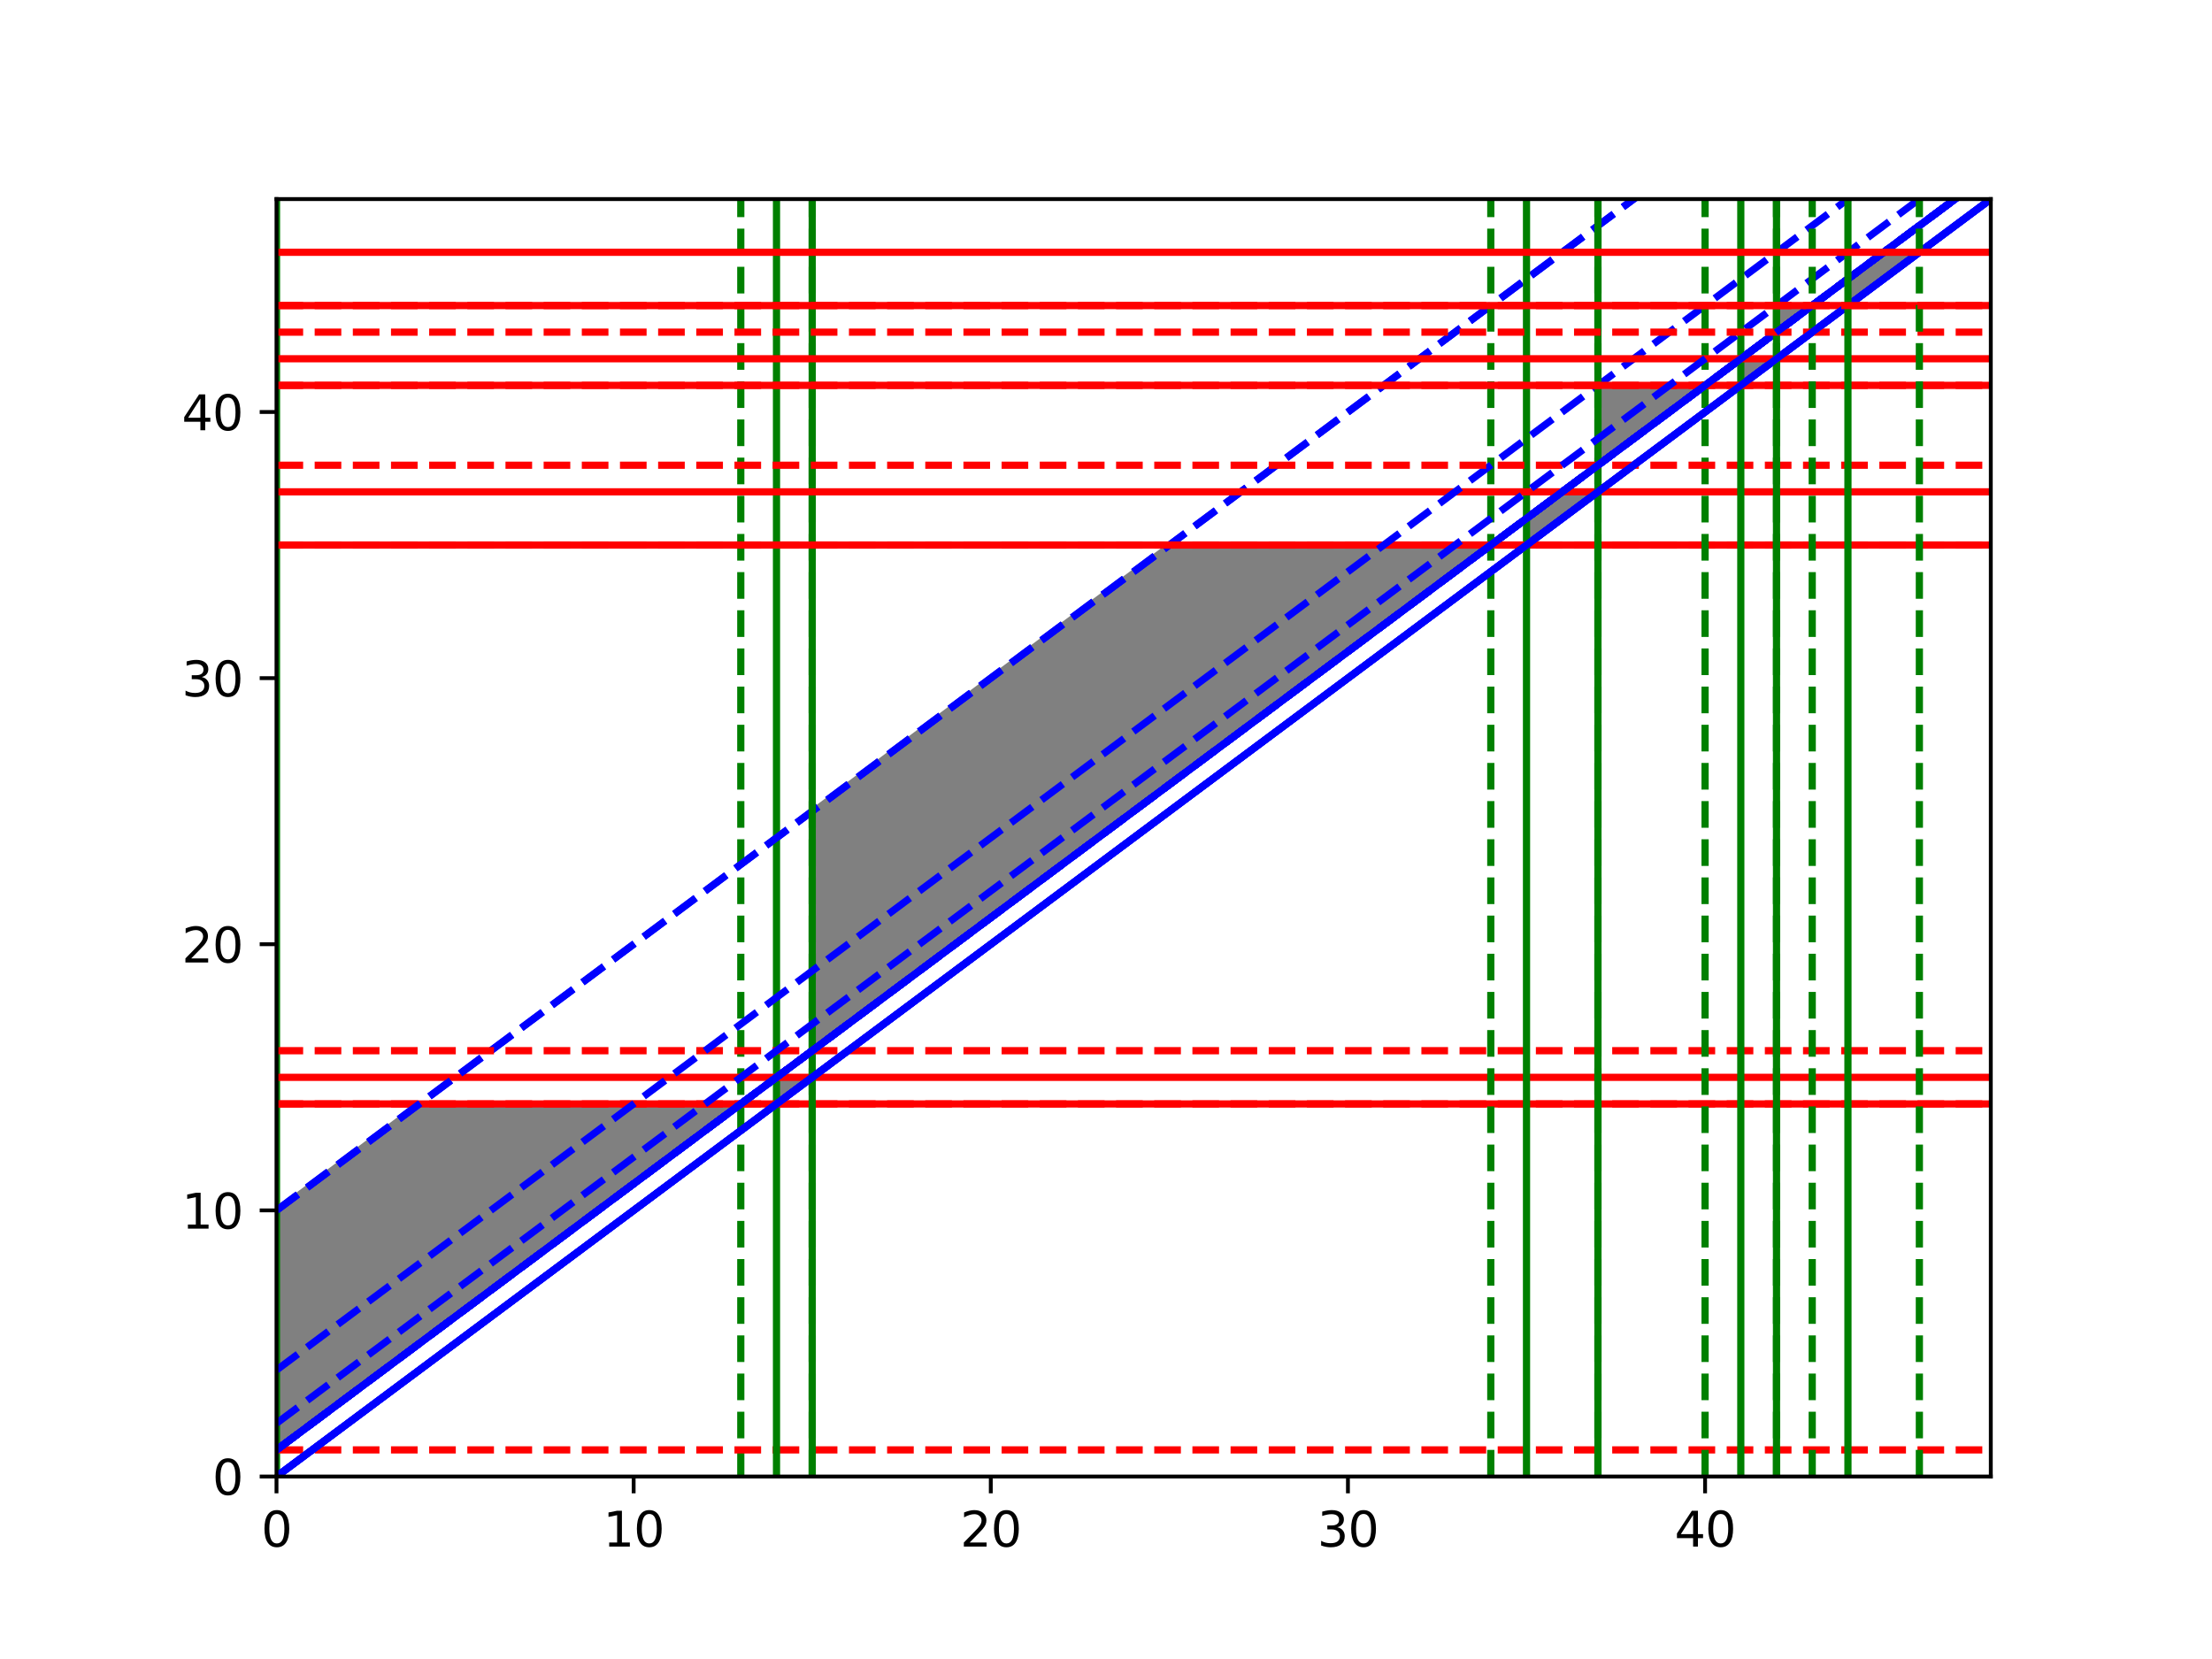 <?xml version="1.0" encoding="utf-8" standalone="no"?>
<!DOCTYPE svg PUBLIC "-//W3C//DTD SVG 1.1//EN"
  "http://www.w3.org/Graphics/SVG/1.1/DTD/svg11.dtd">
<svg xmlns:xlink="http://www.w3.org/1999/xlink" width="460.8pt" height="345.6pt" viewBox="0 0 460.8 345.6" xmlns="http://www.w3.org/2000/svg" version="1.1">
 <defs>
  <style type="text/css">*{stroke-linejoin: round; stroke-linecap: butt}</style>
 </defs>
 <g id="figure_1">
  <g id="patch_1">
   <path d="M 0 345.6 
L 460.8 345.6 
L 460.8 0 
L 0 0 
z
" style="fill: #ffffff"/>
  </g>
  <g id="axes_1">
   <g id="patch_2">
    <path d="M 57.6 307.584 
L 414.72 307.584 
L 414.72 41.472 
L 57.6 41.472 
z
" style="fill: #ffffff"/>
   </g>
   <g id="patch_3">
    <path d="M 57.6 302.04 
L 57.6 252.144 
L 87.36 229.968 
L 154.32 229.968 
L 154.32 229.968 
z
" clip-path="url(#p22a447316c)" style="fill: #808080; stroke: #808080; stroke-linejoin: miter"/>
   </g>
   <g id="patch_4">
    <path d="M 161.76 229.968 
L 161.76 224.424 
L 161.76 224.424 
L 169.2 224.424 
L 169.2 224.424 
z
" clip-path="url(#p22a447316c)" style="fill: #808080; stroke: #808080; stroke-linejoin: miter"/>
   </g>
   <g id="patch_5">
    <path d="M 169.2 218.88 
L 169.2 168.984 
L 243.6 113.544 
L 310.56 113.544 
L 310.56 113.544 
z
" clip-path="url(#p22a447316c)" style="fill: #808080; stroke: #808080; stroke-linejoin: miter"/>
   </g>
   <g id="patch_6">
    <path d="M 318 113.544 
L 318 108 
L 325.44 102.456 
L 332.88 102.456 
L 332.88 102.456 
z
" clip-path="url(#p22a447316c)" style="fill: #808080; stroke: #808080; stroke-linejoin: miter"/>
   </g>
   <g id="patch_7">
    <path d="M 332.88 96.912 
L 332.88 80.28 
L 332.88 80.28 
L 355.2 80.28 
L 355.2 80.28 
z
" clip-path="url(#p22a447316c)" style="fill: #808080; stroke: #808080; stroke-linejoin: miter"/>
   </g>
   <g id="patch_8">
    <path d="M 362.64 80.28 
L 362.64 74.736 
L 362.64 74.736 
L 370.08 74.736 
L 370.08 74.736 
z
" clip-path="url(#p22a447316c)" style="fill: #808080; stroke: #808080; stroke-linejoin: miter"/>
   </g>
   <g id="patch_9">
    <path d="M 370.08 69.192 
L 370.08 63.648 
L 370.08 63.648 
L 377.52 63.648 
L 377.52 63.648 
z
" clip-path="url(#p22a447316c)" style="fill: #808080; stroke: #808080; stroke-linejoin: miter"/>
   </g>
   <g id="patch_10">
    <path d="M 384.96 63.648 
L 384.96 58.104 
L 392.4 52.56 
L 399.84 52.56 
L 399.84 52.56 
z
" clip-path="url(#p22a447316c)" style="fill: #808080; stroke: #808080; stroke-linejoin: miter"/>
   </g>
   <g id="matplotlib.axis_1">
    <g id="xtick_1">
     <g id="line2d_1">
      <defs>
       <path id="mb185eb549c" d="M 0 0 
L 0 3.5 
" style="stroke: #000000; stroke-width: 0.8"/>
      </defs>
      <g>
       <use xlink:href="#mb185eb549c" x="57.6" y="307.584" style="stroke: #000000; stroke-width: 0.8"/>
      </g>
     </g>
     <g id="text_1">
      <!-- 0 -->
      <g transform="translate(54.419 322.182) scale(0.1 -0.1)">
       <defs>
        <path id="DejaVuSans-30" d="M 2034 4250 
Q 1547 4250 1301 3770 
Q 1056 3291 1056 2328 
Q 1056 1369 1301 889 
Q 1547 409 2034 409 
Q 2525 409 2770 889 
Q 3016 1369 3016 2328 
Q 3016 3291 2770 3770 
Q 2525 4250 2034 4250 
z
M 2034 4750 
Q 2819 4750 3233 4129 
Q 3647 3509 3647 2328 
Q 3647 1150 3233 529 
Q 2819 -91 2034 -91 
Q 1250 -91 836 529 
Q 422 1150 422 2328 
Q 422 3509 836 4129 
Q 1250 4750 2034 4750 
z
" transform="scale(0.016)"/>
       </defs>
       <use xlink:href="#DejaVuSans-30"/>
      </g>
     </g>
    </g>
    <g id="xtick_2">
     <g id="line2d_2">
      <g>
       <use xlink:href="#mb185eb549c" x="132" y="307.584" style="stroke: #000000; stroke-width: 0.8"/>
      </g>
     </g>
     <g id="text_2">
      <!-- 10 -->
      <g transform="translate(125.638 322.182) scale(0.1 -0.1)">
       <defs>
        <path id="DejaVuSans-31" d="M 794 531 
L 1825 531 
L 1825 4091 
L 703 3866 
L 703 4441 
L 1819 4666 
L 2450 4666 
L 2450 531 
L 3481 531 
L 3481 0 
L 794 0 
L 794 531 
z
" transform="scale(0.016)"/>
       </defs>
       <use xlink:href="#DejaVuSans-31"/>
       <use xlink:href="#DejaVuSans-30" x="63.623"/>
      </g>
     </g>
    </g>
    <g id="xtick_3">
     <g id="line2d_3">
      <g>
       <use xlink:href="#mb185eb549c" x="206.4" y="307.584" style="stroke: #000000; stroke-width: 0.8"/>
      </g>
     </g>
     <g id="text_3">
      <!-- 20 -->
      <g transform="translate(200.037 322.182) scale(0.1 -0.1)">
       <defs>
        <path id="DejaVuSans-32" d="M 1228 531 
L 3431 531 
L 3431 0 
L 469 0 
L 469 531 
Q 828 903 1448 1529 
Q 2069 2156 2228 2338 
Q 2531 2678 2651 2914 
Q 2772 3150 2772 3378 
Q 2772 3750 2511 3984 
Q 2250 4219 1831 4219 
Q 1534 4219 1204 4116 
Q 875 4013 500 3803 
L 500 4441 
Q 881 4594 1212 4672 
Q 1544 4750 1819 4750 
Q 2544 4750 2975 4387 
Q 3406 4025 3406 3419 
Q 3406 3131 3298 2873 
Q 3191 2616 2906 2266 
Q 2828 2175 2409 1742 
Q 1991 1309 1228 531 
z
" transform="scale(0.016)"/>
       </defs>
       <use xlink:href="#DejaVuSans-32"/>
       <use xlink:href="#DejaVuSans-30" x="63.623"/>
      </g>
     </g>
    </g>
    <g id="xtick_4">
     <g id="line2d_4">
      <g>
       <use xlink:href="#mb185eb549c" x="280.8" y="307.584" style="stroke: #000000; stroke-width: 0.8"/>
      </g>
     </g>
     <g id="text_4">
      <!-- 30 -->
      <g transform="translate(274.438 322.182) scale(0.1 -0.1)">
       <defs>
        <path id="DejaVuSans-33" d="M 2597 2516 
Q 3050 2419 3304 2112 
Q 3559 1806 3559 1356 
Q 3559 666 3084 287 
Q 2609 -91 1734 -91 
Q 1441 -91 1130 -33 
Q 819 25 488 141 
L 488 750 
Q 750 597 1062 519 
Q 1375 441 1716 441 
Q 2309 441 2620 675 
Q 2931 909 2931 1356 
Q 2931 1769 2642 2001 
Q 2353 2234 1838 2234 
L 1294 2234 
L 1294 2753 
L 1863 2753 
Q 2328 2753 2575 2939 
Q 2822 3125 2822 3475 
Q 2822 3834 2567 4026 
Q 2313 4219 1838 4219 
Q 1578 4219 1281 4162 
Q 984 4106 628 3988 
L 628 4550 
Q 988 4650 1302 4700 
Q 1616 4750 1894 4750 
Q 2613 4750 3031 4423 
Q 3450 4097 3450 3541 
Q 3450 3153 3228 2886 
Q 3006 2619 2597 2516 
z
" transform="scale(0.016)"/>
       </defs>
       <use xlink:href="#DejaVuSans-33"/>
       <use xlink:href="#DejaVuSans-30" x="63.623"/>
      </g>
     </g>
    </g>
    <g id="xtick_5">
     <g id="line2d_5">
      <g>
       <use xlink:href="#mb185eb549c" x="355.2" y="307.584" style="stroke: #000000; stroke-width: 0.8"/>
      </g>
     </g>
     <g id="text_5">
      <!-- 40 -->
      <g transform="translate(348.837 322.182) scale(0.1 -0.1)">
       <defs>
        <path id="DejaVuSans-34" d="M 2419 4116 
L 825 1625 
L 2419 1625 
L 2419 4116 
z
M 2253 4666 
L 3047 4666 
L 3047 1625 
L 3713 1625 
L 3713 1100 
L 3047 1100 
L 3047 0 
L 2419 0 
L 2419 1100 
L 313 1100 
L 313 1709 
L 2253 4666 
z
" transform="scale(0.016)"/>
       </defs>
       <use xlink:href="#DejaVuSans-34"/>
       <use xlink:href="#DejaVuSans-30" x="63.623"/>
      </g>
     </g>
    </g>
   </g>
   <g id="matplotlib.axis_2">
    <g id="ytick_1">
     <g id="line2d_6">
      <defs>
       <path id="m86c98613fe" d="M 0 0 
L -3.5 0 
" style="stroke: #000000; stroke-width: 0.8"/>
      </defs>
      <g>
       <use xlink:href="#m86c98613fe" x="57.6" y="307.584" style="stroke: #000000; stroke-width: 0.8"/>
      </g>
     </g>
     <g id="text_6">
      <!-- 0 -->
      <g transform="translate(44.237 311.383) scale(0.1 -0.1)">
       <use xlink:href="#DejaVuSans-30"/>
      </g>
     </g>
    </g>
    <g id="ytick_2">
     <g id="line2d_7">
      <g>
       <use xlink:href="#m86c98613fe" x="57.6" y="252.144" style="stroke: #000000; stroke-width: 0.8"/>
      </g>
     </g>
     <g id="text_7">
      <!-- 10 -->
      <g transform="translate(37.875 255.943) scale(0.1 -0.1)">
       <use xlink:href="#DejaVuSans-31"/>
       <use xlink:href="#DejaVuSans-30" x="63.623"/>
      </g>
     </g>
    </g>
    <g id="ytick_3">
     <g id="line2d_8">
      <g>
       <use xlink:href="#m86c98613fe" x="57.6" y="196.704" style="stroke: #000000; stroke-width: 0.8"/>
      </g>
     </g>
     <g id="text_8">
      <!-- 20 -->
      <g transform="translate(37.875 200.503) scale(0.1 -0.1)">
       <use xlink:href="#DejaVuSans-32"/>
       <use xlink:href="#DejaVuSans-30" x="63.623"/>
      </g>
     </g>
    </g>
    <g id="ytick_4">
     <g id="line2d_9">
      <g>
       <use xlink:href="#m86c98613fe" x="57.6" y="141.264" style="stroke: #000000; stroke-width: 0.8"/>
      </g>
     </g>
     <g id="text_9">
      <!-- 30 -->
      <g transform="translate(37.875 145.063) scale(0.1 -0.1)">
       <use xlink:href="#DejaVuSans-33"/>
       <use xlink:href="#DejaVuSans-30" x="63.623"/>
      </g>
     </g>
    </g>
    <g id="ytick_5">
     <g id="line2d_10">
      <g>
       <use xlink:href="#m86c98613fe" x="57.6" y="85.824" style="stroke: #000000; stroke-width: 0.8"/>
      </g>
     </g>
     <g id="text_10">
      <!-- 40 -->
      <g transform="translate(37.875 89.623) scale(0.1 -0.1)">
       <use xlink:href="#DejaVuSans-34"/>
       <use xlink:href="#DejaVuSans-30" x="63.623"/>
      </g>
     </g>
    </g>
   </g>
   <g id="line2d_11">
    <path d="M 57.6 252.144 
L 397.317 -1 
" clip-path="url(#p22a447316c)" style="fill: none; stroke-dasharray: 5.55,2.4; stroke-dashoffset: 0; stroke: #0000ff; stroke-width: 1.5"/>
   </g>
   <g id="line2d_12">
    <path d="M 57.6 302.04 
L 414.72 35.928 
" clip-path="url(#p22a447316c)" style="fill: none; stroke: #0000ff; stroke-width: 1.5; stroke-linecap: square"/>
   </g>
   <g id="LineCollection_1">
    <path d="M 57.6 307.584 
L 57.6 41.472 
" clip-path="url(#p22a447316c)" style="fill: none; stroke: #008000; stroke-width: 1.5"/>
   </g>
   <g id="LineCollection_2">
    <path d="M 154.32 307.584 
L 154.32 41.472 
" clip-path="url(#p22a447316c)" style="fill: none; stroke-dasharray: 5.55,2.4; stroke-dashoffset: 0; stroke: #008000; stroke-width: 1.5"/>
   </g>
   <g id="LineCollection_3">
    <path d="M 57.6 302.04 
L 414.72 302.04 
" clip-path="url(#p22a447316c)" style="fill: none; stroke-dasharray: 5.55,2.4; stroke-dashoffset: 0; stroke: #ff0000; stroke-width: 1.5"/>
   </g>
   <g id="LineCollection_4">
    <path d="M 57.6 229.968 
L 414.72 229.968 
" clip-path="url(#p22a447316c)" style="fill: none; stroke: #ff0000; stroke-width: 1.5"/>
   </g>
   <g id="line2d_13">
    <path d="M 57.6 302.04 
L 414.72 35.928 
" clip-path="url(#p22a447316c)" style="fill: none; stroke-dasharray: 5.55,2.4; stroke-dashoffset: 0; stroke: #0000ff; stroke-width: 1.5"/>
   </g>
   <g id="line2d_14">
    <path d="M 57.6 307.584 
L 414.72 41.472 
" clip-path="url(#p22a447316c)" style="fill: none; stroke: #0000ff; stroke-width: 1.5; stroke-linecap: square"/>
   </g>
   <g id="LineCollection_5">
    <path d="M 161.76 307.584 
L 161.76 41.472 
" clip-path="url(#p22a447316c)" style="fill: none; stroke: #008000; stroke-width: 1.5"/>
   </g>
   <g id="LineCollection_6">
    <path d="M 169.2 307.584 
L 169.2 41.472 
" clip-path="url(#p22a447316c)" style="fill: none; stroke-dasharray: 5.55,2.4; stroke-dashoffset: 0; stroke: #008000; stroke-width: 1.5"/>
   </g>
   <g id="LineCollection_7">
    <path d="M 57.6 229.968 
L 414.72 229.968 
" clip-path="url(#p22a447316c)" style="fill: none; stroke-dasharray: 5.55,2.4; stroke-dashoffset: 0; stroke: #ff0000; stroke-width: 1.5"/>
   </g>
   <g id="LineCollection_8">
    <path d="M 57.6 224.424 
L 414.72 224.424 
" clip-path="url(#p22a447316c)" style="fill: none; stroke: #ff0000; stroke-width: 1.5"/>
   </g>
   <g id="line2d_15">
    <path d="M 57.6 252.144 
L 397.317 -1 
" clip-path="url(#p22a447316c)" style="fill: none; stroke-dasharray: 5.55,2.4; stroke-dashoffset: 0; stroke: #0000ff; stroke-width: 1.5"/>
   </g>
   <g id="line2d_16">
    <path d="M 57.6 302.04 
L 414.72 35.928 
" clip-path="url(#p22a447316c)" style="fill: none; stroke: #0000ff; stroke-width: 1.5; stroke-linecap: square"/>
   </g>
   <g id="LineCollection_9">
    <path d="M 169.2 307.584 
L 169.2 41.472 
" clip-path="url(#p22a447316c)" style="fill: none; stroke: #008000; stroke-width: 1.5"/>
   </g>
   <g id="LineCollection_10">
    <path d="M 310.56 307.584 
L 310.56 41.472 
" clip-path="url(#p22a447316c)" style="fill: none; stroke-dasharray: 5.55,2.4; stroke-dashoffset: 0; stroke: #008000; stroke-width: 1.5"/>
   </g>
   <g id="LineCollection_11">
    <path d="M 57.6 218.88 
L 414.72 218.88 
" clip-path="url(#p22a447316c)" style="fill: none; stroke-dasharray: 5.55,2.4; stroke-dashoffset: 0; stroke: #ff0000; stroke-width: 1.5"/>
   </g>
   <g id="LineCollection_12">
    <path d="M 57.6 113.544 
L 414.72 113.544 
" clip-path="url(#p22a447316c)" style="fill: none; stroke: #ff0000; stroke-width: 1.5"/>
   </g>
   <g id="line2d_17">
    <path d="M 57.6 302.04 
L 414.72 35.928 
" clip-path="url(#p22a447316c)" style="fill: none; stroke-dasharray: 5.55,2.4; stroke-dashoffset: 0; stroke: #0000ff; stroke-width: 1.5"/>
   </g>
   <g id="line2d_18">
    <path d="M 57.6 307.584 
L 414.72 41.472 
" clip-path="url(#p22a447316c)" style="fill: none; stroke: #0000ff; stroke-width: 1.5; stroke-linecap: square"/>
   </g>
   <g id="LineCollection_13">
    <path d="M 318 307.584 
L 318 41.472 
" clip-path="url(#p22a447316c)" style="fill: none; stroke: #008000; stroke-width: 1.5"/>
   </g>
   <g id="LineCollection_14">
    <path d="M 332.88 307.584 
L 332.88 41.472 
" clip-path="url(#p22a447316c)" style="fill: none; stroke-dasharray: 5.55,2.4; stroke-dashoffset: 0; stroke: #008000; stroke-width: 1.5"/>
   </g>
   <g id="LineCollection_15">
    <path d="M 57.6 113.544 
L 414.72 113.544 
" clip-path="url(#p22a447316c)" style="fill: none; stroke-dasharray: 5.55,2.4; stroke-dashoffset: 0; stroke: #ff0000; stroke-width: 1.5"/>
   </g>
   <g id="LineCollection_16">
    <path d="M 57.6 102.456 
L 414.72 102.456 
" clip-path="url(#p22a447316c)" style="fill: none; stroke: #ff0000; stroke-width: 1.5"/>
   </g>
   <g id="line2d_19">
    <path d="M 57.6 285.408 
L 414.72 19.296 
" clip-path="url(#p22a447316c)" style="fill: none; stroke-dasharray: 5.55,2.4; stroke-dashoffset: 0; stroke: #0000ff; stroke-width: 1.5"/>
   </g>
   <g id="line2d_20">
    <path d="M 57.6 302.04 
L 414.72 35.928 
" clip-path="url(#p22a447316c)" style="fill: none; stroke: #0000ff; stroke-width: 1.5; stroke-linecap: square"/>
   </g>
   <g id="LineCollection_17">
    <path d="M 332.88 307.584 
L 332.88 41.472 
" clip-path="url(#p22a447316c)" style="fill: none; stroke: #008000; stroke-width: 1.5"/>
   </g>
   <g id="LineCollection_18">
    <path d="M 355.2 307.584 
L 355.2 41.472 
" clip-path="url(#p22a447316c)" style="fill: none; stroke-dasharray: 5.55,2.4; stroke-dashoffset: 0; stroke: #008000; stroke-width: 1.5"/>
   </g>
   <g id="LineCollection_19">
    <path d="M 57.6 96.912 
L 414.72 96.912 
" clip-path="url(#p22a447316c)" style="fill: none; stroke-dasharray: 5.55,2.4; stroke-dashoffset: 0; stroke: #ff0000; stroke-width: 1.5"/>
   </g>
   <g id="LineCollection_20">
    <path d="M 57.6 80.28 
L 414.72 80.28 
" clip-path="url(#p22a447316c)" style="fill: none; stroke: #ff0000; stroke-width: 1.5"/>
   </g>
   <g id="line2d_21">
    <path d="M 57.6 302.04 
L 414.72 35.928 
" clip-path="url(#p22a447316c)" style="fill: none; stroke-dasharray: 5.55,2.4; stroke-dashoffset: 0; stroke: #0000ff; stroke-width: 1.5"/>
   </g>
   <g id="line2d_22">
    <path d="M 57.6 307.584 
L 414.72 41.472 
" clip-path="url(#p22a447316c)" style="fill: none; stroke: #0000ff; stroke-width: 1.5; stroke-linecap: square"/>
   </g>
   <g id="LineCollection_21">
    <path d="M 362.64 307.584 
L 362.64 41.472 
" clip-path="url(#p22a447316c)" style="fill: none; stroke: #008000; stroke-width: 1.5"/>
   </g>
   <g id="LineCollection_22">
    <path d="M 370.08 307.584 
L 370.08 41.472 
" clip-path="url(#p22a447316c)" style="fill: none; stroke-dasharray: 5.55,2.4; stroke-dashoffset: 0; stroke: #008000; stroke-width: 1.5"/>
   </g>
   <g id="LineCollection_23">
    <path d="M 57.6 80.28 
L 414.72 80.28 
" clip-path="url(#p22a447316c)" style="fill: none; stroke-dasharray: 5.55,2.4; stroke-dashoffset: 0; stroke: #ff0000; stroke-width: 1.5"/>
   </g>
   <g id="LineCollection_24">
    <path d="M 57.6 74.736 
L 414.72 74.736 
" clip-path="url(#p22a447316c)" style="fill: none; stroke: #ff0000; stroke-width: 1.5"/>
   </g>
   <g id="line2d_23">
    <path d="M 57.6 296.496 
L 414.72 30.384 
" clip-path="url(#p22a447316c)" style="fill: none; stroke-dasharray: 5.55,2.4; stroke-dashoffset: 0; stroke: #0000ff; stroke-width: 1.5"/>
   </g>
   <g id="line2d_24">
    <path d="M 57.6 302.04 
L 414.72 35.928 
" clip-path="url(#p22a447316c)" style="fill: none; stroke: #0000ff; stroke-width: 1.5; stroke-linecap: square"/>
   </g>
   <g id="LineCollection_25">
    <path d="M 370.08 307.584 
L 370.08 41.472 
" clip-path="url(#p22a447316c)" style="fill: none; stroke: #008000; stroke-width: 1.5"/>
   </g>
   <g id="LineCollection_26">
    <path d="M 377.52 307.584 
L 377.52 41.472 
" clip-path="url(#p22a447316c)" style="fill: none; stroke-dasharray: 5.55,2.4; stroke-dashoffset: 0; stroke: #008000; stroke-width: 1.5"/>
   </g>
   <g id="LineCollection_27">
    <path d="M 57.6 69.192 
L 414.72 69.192 
" clip-path="url(#p22a447316c)" style="fill: none; stroke-dasharray: 5.55,2.4; stroke-dashoffset: 0; stroke: #ff0000; stroke-width: 1.5"/>
   </g>
   <g id="LineCollection_28">
    <path d="M 57.6 63.648 
L 414.72 63.648 
" clip-path="url(#p22a447316c)" style="fill: none; stroke: #ff0000; stroke-width: 1.5"/>
   </g>
   <g id="line2d_25">
    <path d="M 57.6 302.04 
L 414.72 35.928 
" clip-path="url(#p22a447316c)" style="fill: none; stroke-dasharray: 5.55,2.4; stroke-dashoffset: 0; stroke: #0000ff; stroke-width: 1.5"/>
   </g>
   <g id="line2d_26">
    <path d="M 57.6 307.584 
L 414.72 41.472 
" clip-path="url(#p22a447316c)" style="fill: none; stroke: #0000ff; stroke-width: 1.5; stroke-linecap: square"/>
   </g>
   <g id="LineCollection_29">
    <path d="M 384.96 307.584 
L 384.96 41.472 
" clip-path="url(#p22a447316c)" style="fill: none; stroke: #008000; stroke-width: 1.5"/>
   </g>
   <g id="LineCollection_30">
    <path d="M 399.84 307.584 
L 399.84 41.472 
" clip-path="url(#p22a447316c)" style="fill: none; stroke-dasharray: 5.55,2.4; stroke-dashoffset: 0; stroke: #008000; stroke-width: 1.5"/>
   </g>
   <g id="LineCollection_31">
    <path d="M 57.6 63.648 
L 414.72 63.648 
" clip-path="url(#p22a447316c)" style="fill: none; stroke-dasharray: 5.55,2.4; stroke-dashoffset: 0; stroke: #ff0000; stroke-width: 1.5"/>
   </g>
   <g id="LineCollection_32">
    <path d="M 57.6 52.56 
L 414.72 52.56 
" clip-path="url(#p22a447316c)" style="fill: none; stroke: #ff0000; stroke-width: 1.5"/>
   </g>
   <g id="patch_11">
    <path d="M 57.6 307.584 
L 57.6 41.472 
" style="fill: none; stroke: #000000; stroke-width: 0.8; stroke-linejoin: miter; stroke-linecap: square"/>
   </g>
   <g id="patch_12">
    <path d="M 414.72 307.584 
L 414.72 41.472 
" style="fill: none; stroke: #000000; stroke-width: 0.8; stroke-linejoin: miter; stroke-linecap: square"/>
   </g>
   <g id="patch_13">
    <path d="M 57.6 307.584 
L 414.72 307.584 
" style="fill: none; stroke: #000000; stroke-width: 0.8; stroke-linejoin: miter; stroke-linecap: square"/>
   </g>
   <g id="patch_14">
    <path d="M 57.6 41.472 
L 414.72 41.472 
" style="fill: none; stroke: #000000; stroke-width: 0.8; stroke-linejoin: miter; stroke-linecap: square"/>
   </g>
  </g>
 </g>
 <defs>
  <clipPath id="p22a447316c">
   <rect x="57.6" y="41.472" width="357.12" height="266.112"/>
  </clipPath>
 </defs>
</svg>
